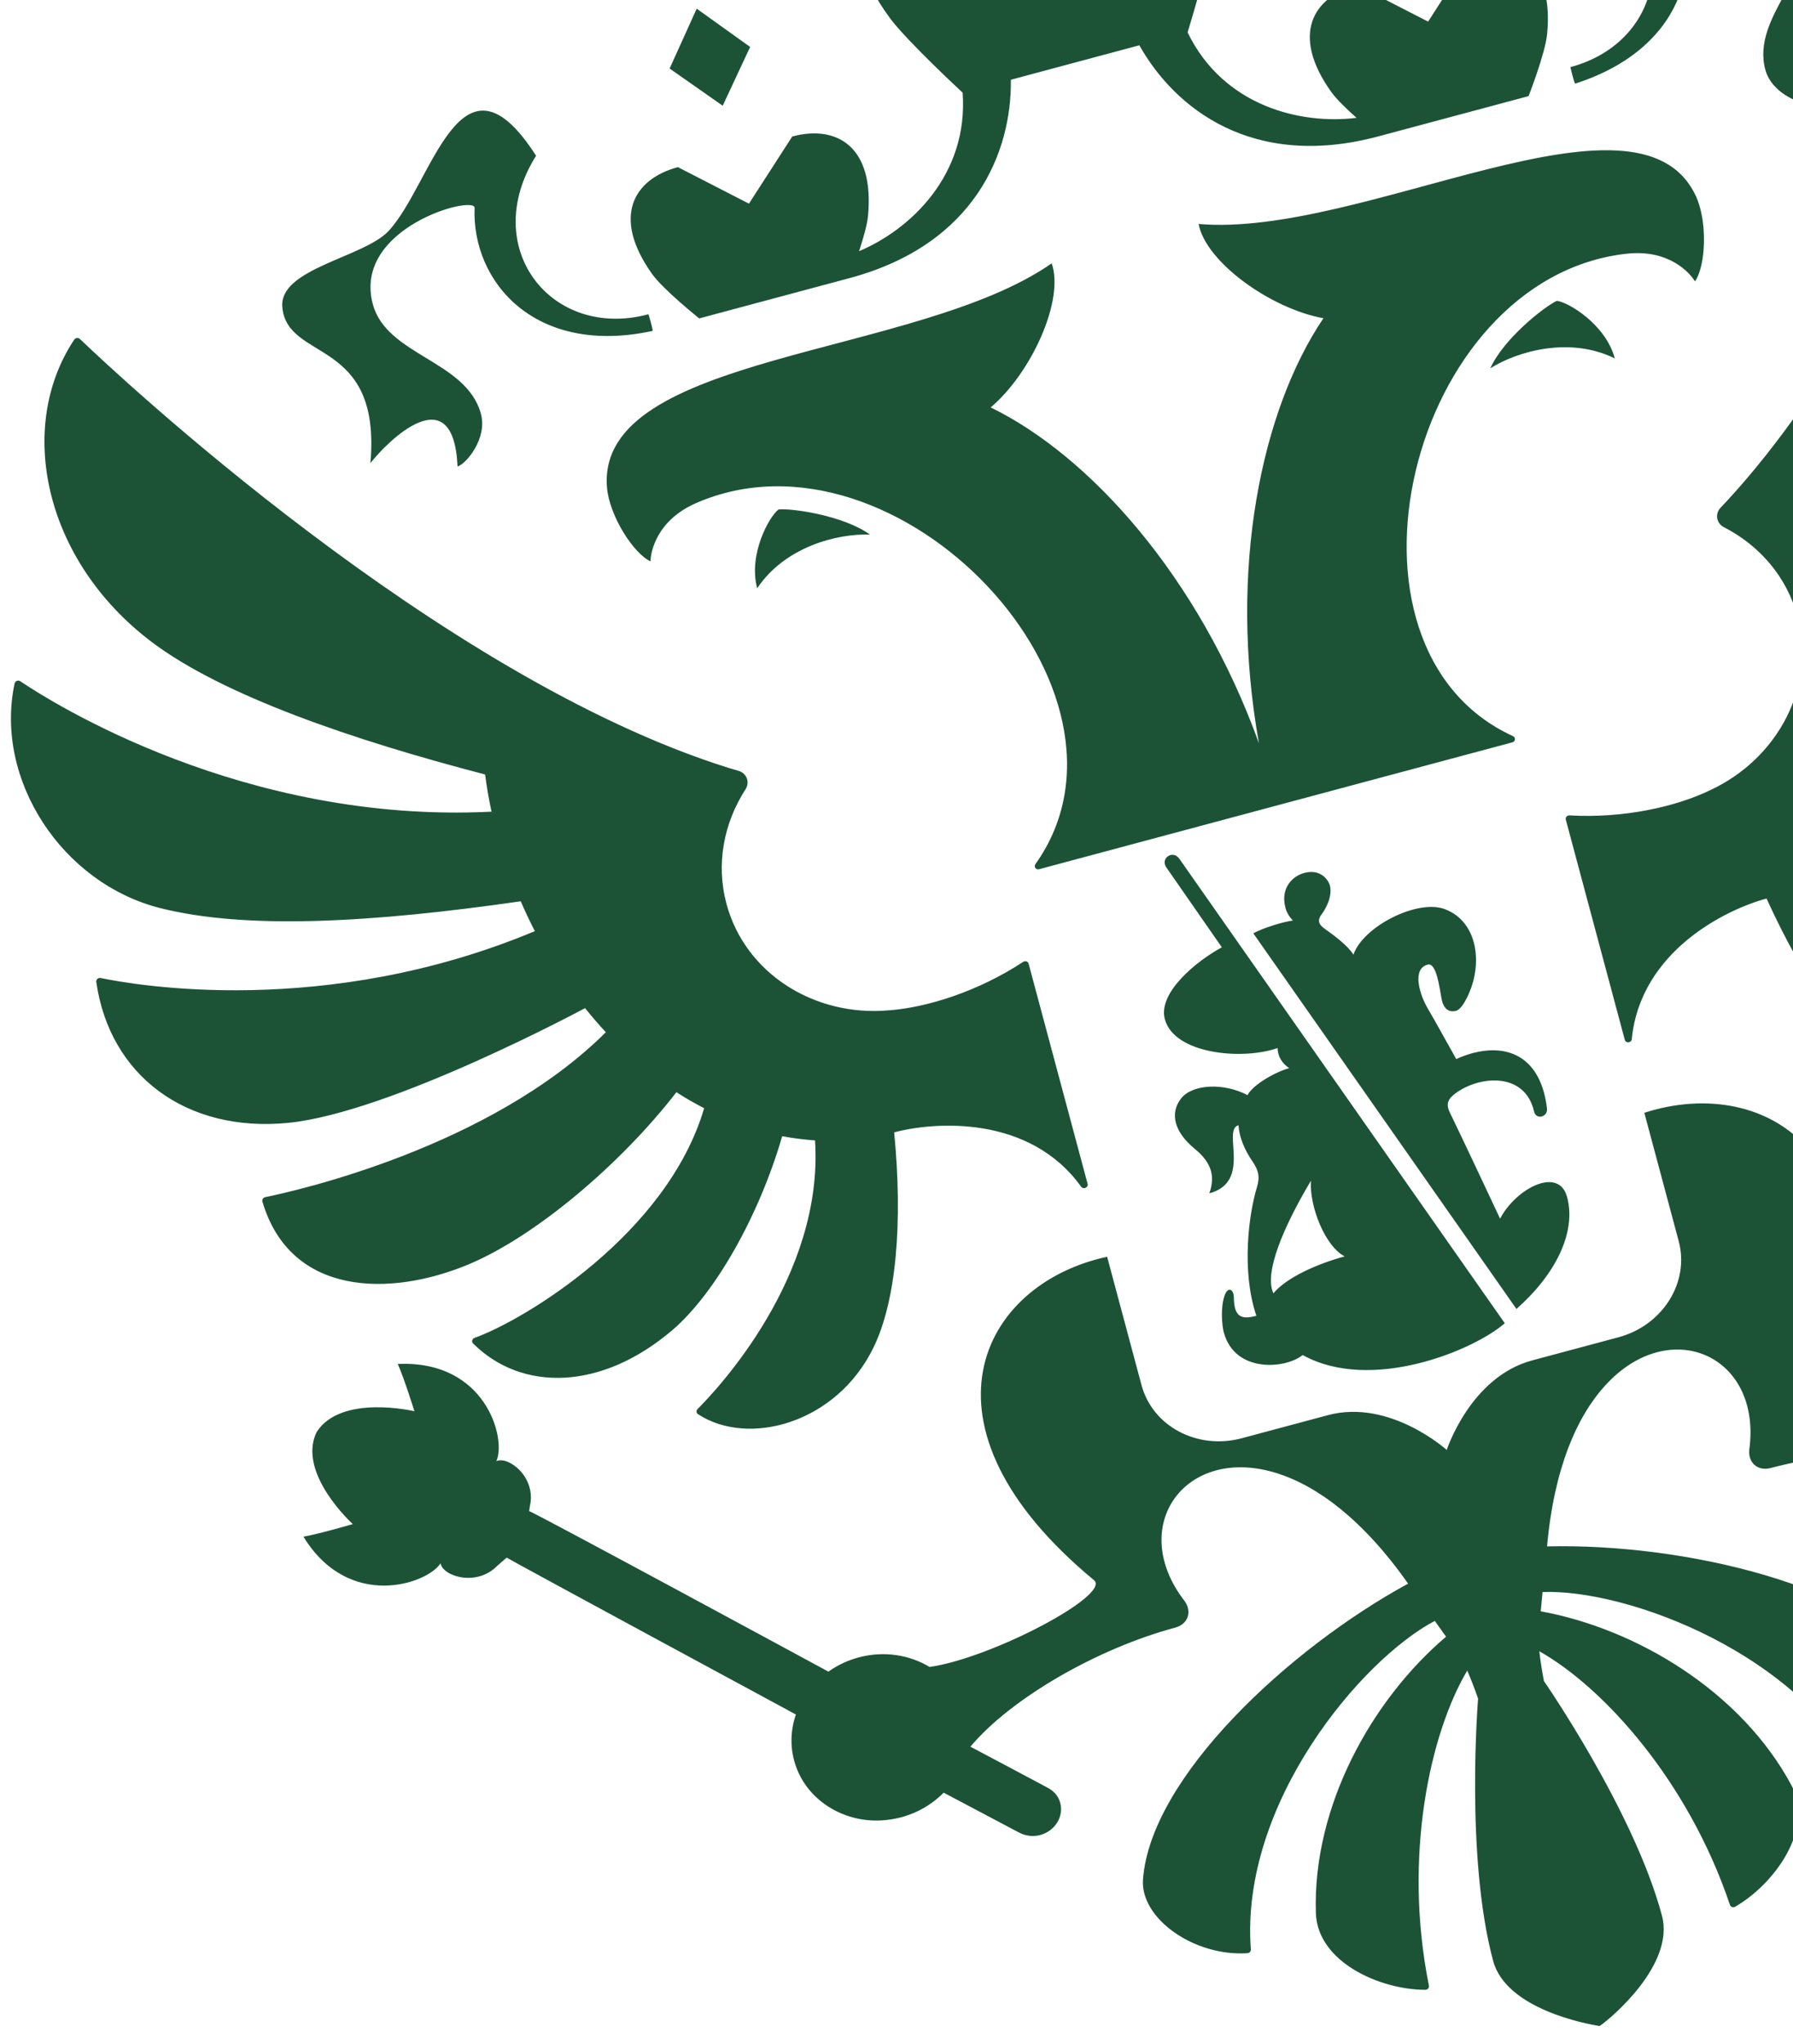 <svg width="86" height="98" viewBox="0 0 86 98" fill="none" xmlns="http://www.w3.org/2000/svg">
<path fill-rule="evenodd" clip-rule="evenodd" d="M77.453 17.185C75.3 16.124 72.802 16.831 71.482 17.66C72.114 16.25 74.055 14.713 74.671 14.425C75.213 14.477 77.015 15.551 77.453 17.185ZM81.324 9.363C78.534 3.537 65.367 11.421 57.49 10.739C57.832 12.564 60.947 14.8 63.477 15.259C60.531 19.619 58.883 27.254 60.385 35.641C57.494 27.626 52.249 21.838 47.518 19.535C49.48 17.873 51.062 14.378 50.443 12.627C43.962 17.156 28.617 16.912 29.112 23.354C29.218 24.716 30.373 26.528 31.2 26.915C31.21 26.472 31.48 24.957 33.386 24.123C43.024 19.914 55.557 33.147 49.664 41.433C49.575 41.559 49.686 41.718 49.843 41.676L72.536 35.595C72.69 35.554 72.708 35.361 72.569 35.296C63.321 31.066 67.559 13.34 78.009 12.166C80.079 11.935 81.068 13.113 81.299 13.491C81.821 12.742 81.916 10.597 81.324 9.363ZM79.995 -5.37C79.659 -5.901 85.544 -7.494 86.532 -3.808C87.194 -1.337 83.985 0.776 84.672 3.34C84.992 4.534 86.511 5.066 86.905 4.96C84.895 1.087 89.223 2.236 90.443 2.734C86.946 -2.261 91.488 -3.441 90.362 -5.859C89.576 -7.549 85.781 -5.958 84.114 -6.474C81.158 -7.388 76.504 -12.783 76.192 -6.058C80.784 -3.629 79.991 1.968 75.323 3.219C75.323 3.219 75.494 3.963 75.553 4.01C81.047 2.245 81.891 -2.366 79.995 -5.37ZM17.767 22.207C18.574 21.166 21.748 18.007 21.946 22.366C22.338 22.261 23.388 21.041 23.068 19.847C22.381 17.283 18.545 17.057 17.883 14.587C16.895 10.901 22.788 9.337 22.763 9.965C22.624 13.514 25.662 17.086 31.302 15.867C31.327 15.797 31.104 15.068 31.104 15.068C26.438 16.318 22.952 11.866 25.712 7.468C22.079 1.8 20.747 8.799 18.644 11.069C17.459 12.349 13.376 12.868 13.541 14.725C13.777 17.382 18.297 16.134 17.767 22.207ZM36.318 28.207C37.654 26.211 40.171 25.574 41.727 25.633C40.478 24.727 38.025 24.367 37.349 24.425C36.906 24.742 35.88 26.573 36.318 28.207ZM50.369 -12.335L46.766 -14.919L44.937 -10.88L48.587 -8.123L50.369 -12.335ZM68.555 -6.477L65.993 -8.313L64.694 -5.442L67.24 -3.659L68.555 -6.477ZM102.446 57.346L99.303 55.411L97.549 58.658L100.607 60.275L102.446 57.346ZM35.98 2.251L33.417 0.415L32.118 3.286L34.664 5.069L35.98 2.251ZM33.538 15.267L40.741 13.337C46.797 11.714 48.526 7.267 48.486 3.823L54.648 2.172C56.336 5.175 60.055 8.162 66.113 6.539L73.317 4.609C73.317 4.609 74.118 2.562 74.207 1.63C74.529 -1.721 72.695 -2.752 70.574 -2.184L68.498 1.036L65.09 -0.714C62.969 -0.146 61.896 1.664 63.85 4.406C64.1 4.756 64.6 5.235 65.064 5.65C62.414 5.984 58.683 5.108 56.962 1.552C56.962 1.552 58.047 -1.955 58.196 -3.296C58.729 -8.118 56.076 -9.32 52.895 -8.468L50.082 -2.54L44.683 -6.267C41.502 -5.415 39.806 -3.048 42.68 0.862C43.478 1.949 46.172 4.443 46.172 4.443C46.459 8.384 43.666 11.008 41.204 12.044C41.4 11.452 41.592 10.787 41.633 10.359C41.952 7.008 40.122 5.976 37.999 6.545L35.923 9.765L32.515 8.014C30.393 8.583 29.323 10.392 31.275 13.134C31.818 13.896 33.538 15.267 33.538 15.267ZM113.994 17.641C112.791 18.718 105.659 24.724 94.831 26.111C94.806 25.583 94.763 25.057 94.703 24.532C101.434 21.837 106.771 19.143 109.837 16.174C113.331 12.788 113.665 6.851 110.504 3.347C110.423 3.259 110.27 3.281 110.218 3.386C109.433 4.998 104.372 14.681 93.768 20.111C93.583 19.536 93.374 18.969 93.141 18.412C97.775 13.848 102.154 8.847 103.82 4.901C106.338 -1.065 104.297 -7.267 99.782 -9.499C99.736 -9.521 99.682 -9.522 99.634 -9.502C99.587 -9.482 99.55 -9.442 99.534 -9.393C98.889 -7.176 92.753 13.216 82.894 23.951C82.774 24.083 82.653 24.213 82.529 24.341C82.244 24.639 82.326 25.091 82.686 25.277C84.388 26.151 85.703 27.651 86.217 29.569C87.111 32.904 85.283 36.367 82.046 37.879C80.409 38.676 77.89 39.247 75.284 39.097C75.166 39.091 75.074 39.192 75.103 39.3L77.933 49.863C77.979 50.033 78.249 50.006 78.266 49.826C78.688 45.581 82.826 43.594 84.731 43.083C86.522 47.021 88.661 50.106 90.745 51.517C94.136 53.809 98.356 52.633 99.637 50.077C99.659 50.035 99.659 49.985 99.639 49.943C99.619 49.9 99.581 49.868 99.534 49.858C98.291 49.527 91.108 47.393 88.211 41.518C88.653 41.219 89.078 40.902 89.473 40.554C92.347 43.316 96.031 45.474 98.664 45.97C103.087 46.8 106.429 44.924 107.283 41.746C107.315 41.633 107.212 41.532 107.092 41.552C104.616 42.008 96.605 41.869 92.046 37.523C92.319 37.093 92.581 36.651 92.813 36.193C96.803 37.828 102.088 38.803 105.565 38.359C109.634 37.841 113.746 35.397 112.631 30.802C112.608 30.71 112.506 30.657 112.412 30.689C111.038 31.147 101.905 34.025 94.308 32.01C94.42 31.514 94.515 31.014 94.592 30.511C94.592 30.511 105.171 30.197 109.676 28.155C114.153 26.126 115.961 21.899 114.268 17.697C114.224 17.592 114.08 17.563 113.994 17.641ZM28.062 48.338C28.381 48.735 28.713 49.121 29.059 49.494C23.489 55.035 14.145 57.111 12.721 57.401C12.621 57.422 12.56 57.523 12.586 57.612C13.919 62.146 18.701 62.207 22.483 60.621C25.715 59.267 29.806 55.781 32.444 52.369C32.876 52.65 33.322 52.902 33.773 53.138C31.996 59.181 25.13 63.306 22.758 64.15C22.643 64.192 22.607 64.331 22.689 64.413C25.017 66.738 28.85 66.691 32.267 63.761C34.298 62.016 36.409 58.305 37.517 54.477C38.035 54.579 38.562 54.641 39.092 54.68C39.52 61.216 34.367 66.655 33.455 67.564C33.421 67.597 33.404 67.643 33.408 67.69C33.412 67.737 33.437 67.779 33.476 67.805C35.864 69.378 40.108 68.286 41.899 64.606C42.998 62.342 43.306 58.6 42.888 54.295C44.795 53.784 49.37 53.437 51.858 56.903C51.965 57.048 52.212 56.937 52.167 56.767L49.336 46.204C49.308 46.096 49.175 46.056 49.077 46.119C46.895 47.552 44.428 48.317 42.613 48.445C39.052 48.754 35.738 46.67 34.844 43.334C34.331 41.416 34.72 39.458 35.756 37.85C35.977 37.51 35.82 37.078 35.426 36.962C35.254 36.913 35.082 36.862 34.911 36.808C21.014 32.443 5.513 17.861 3.833 16.254C3.755 16.178 3.62 16.195 3.559 16.286C0.771 20.476 2.102 26.866 7.265 30.773C10.681 33.357 16.973 35.498 23.267 37.134C23.345 37.733 23.448 38.328 23.576 38.918C11.686 39.517 2.472 33.673 0.972 32.664C0.872 32.595 0.724 32.654 0.7 32.771C-0.281 37.386 2.976 42.357 7.691 43.543C11.83 44.582 17.799 44.246 24.976 43.215C25.186 43.699 25.413 44.177 25.654 44.646C15.595 48.855 6.42 47.227 4.829 46.893C4.71 46.868 4.601 46.968 4.618 47.081C5.254 51.566 8.931 54.321 13.822 53.839C18.743 53.355 28.062 48.338 28.062 48.338ZM101.501 63.612L97.111 61.731C95.896 62.98 95.199 64.632 95.216 66.346C93.118 67.236 86.819 67.509 87.162 66.478C91.222 55.568 84.777 51.448 78.869 53.356L80.518 59.511C81.047 61.487 79.751 63.551 77.627 64.12L73.491 65.228C70.524 66.023 69.392 69.523 69.392 69.523C69.392 69.523 66.662 67.058 63.695 67.853L59.559 68.961C57.432 69.531 55.282 68.391 54.752 66.414L53.103 60.26C47.032 61.561 43.507 68.354 52.48 75.772C53.285 76.485 47.546 79.51 44.586 79.927C43.621 79.346 42.4 79.144 41.18 79.471C40.662 79.61 40.172 79.84 39.734 80.151C39.734 80.151 25.614 72.505 25.38 72.456L25.415 72.216C25.735 70.844 24.403 69.8 23.807 70.058C24.297 69 23.316 65.204 19.08 65.4C19.401 66.129 19.877 67.666 19.877 67.666C19.877 67.666 16.342 66.824 15.178 68.68C14.247 70.658 16.922 73.077 16.922 73.077C16.922 73.077 15.352 73.538 14.555 73.681C16.738 77.247 20.505 75.944 21.131 74.957C21.242 75.588 22.866 76.093 23.854 75.074L24.304 74.685C24.428 74.783 38.174 82.207 38.174 82.207C37.871 83.09 37.877 84.072 38.304 85.006C38.974 86.465 40.587 87.391 42.302 87.284C43.512 87.207 44.533 86.694 45.263 85.955L48.889 87.873C49.21 88.037 49.599 88.09 49.982 87.958C50.679 87.72 51.056 87.002 50.826 86.356C50.724 86.064 50.503 85.849 50.24 85.712C50.18 85.673 46.545 83.75 46.545 83.75C48.495 81.423 52.652 79.037 56.366 78.042C57.018 77.867 57.177 77.233 56.807 76.752C54.04 73.156 56.873 69.256 61.254 70.64C63.165 71.243 65.372 72.848 67.538 75.932C61.796 79.064 55.185 85.225 54.823 90.114C54.685 92.001 57.299 93.822 59.835 93.651C59.88 93.649 59.923 93.629 59.953 93.595C59.983 93.561 59.999 93.517 59.996 93.472C59.467 86.461 65.311 79.564 68.819 77.719C69.142 78.171 69.037 78.025 69.359 78.476C65.807 81.489 62.95 86.603 63.115 91.728C63.191 94.076 66.187 95.407 68.367 95.407C68.476 95.407 68.558 95.309 68.537 95.209C67.289 89.005 68.594 83.104 70.376 80.1C70.565 80.543 70.739 80.993 70.896 81.448C70.896 81.448 70.271 88.994 71.616 94.017C72.243 96.353 76.152 97.054 76.726 97.145C77.306 96.745 80.34 94.184 79.714 91.847C78.368 86.824 74.053 80.602 74.053 80.602C73.962 80.129 73.888 79.653 73.832 79.174C76.874 80.885 80.957 85.341 82.976 91.337C83.008 91.435 83.13 91.481 83.223 91.426C85.112 90.336 87.04 87.685 85.933 85.615C83.512 81.094 78.483 78.093 73.9 77.259C73.952 76.709 73.934 76.888 73.987 76.335C77.95 76.178 86.458 79.228 89.504 85.565C89.525 85.605 89.561 85.636 89.603 85.65C89.647 85.664 89.693 85.66 89.733 85.639C92.014 84.521 93.37 81.635 92.304 80.071C89.55 76.017 80.742 73.988 74.204 74.146C74.538 70.392 75.647 67.898 77.001 66.421C80.102 63.032 84.504 64.994 83.906 69.491C83.826 70.093 84.279 70.563 84.933 70.388C89.134 69.262 94.716 69.393 97.309 70.879C99.145 72.492 101.9 73.1 104.556 72.1C107.576 70.966 109.48 67.959 109.058 64.986C108.686 62.381 106.774 60.465 104.364 59.788L101.501 63.612ZM69.857 52.39C71.021 51.565 73.149 51.41 73.58 53.293C73.677 53.72 74.27 53.561 74.197 53.118C73.835 50.222 71.733 49.923 69.847 50.78C69.344 49.885 68.918 49.1 68.467 48.329C68.105 47.706 67.699 46.46 68.478 46.251C68.898 46.139 69.044 47.36 69.141 47.876C69.224 48.33 69.456 48.556 69.82 48.472C70.048 48.421 70.252 48.059 70.368 47.824C71.156 46.243 70.888 44.194 69.309 43.595C67.986 43.09 65.372 44.43 64.916 45.775C64.686 45.376 63.945 44.814 63.598 44.576C63.261 44.343 63.139 44.154 63.423 43.794C63.556 43.621 63.927 42.983 63.788 42.464C63.705 42.157 63.315 41.653 62.559 41.856C61.962 42.016 61.409 42.607 61.656 43.529C61.711 43.733 61.82 43.94 62.015 44.14C61.621 44.179 60.604 44.479 60.113 44.75L72.735 62.762C74.541 61.176 75.632 59.14 75.164 57.394C74.765 55.905 72.705 56.986 71.951 58.433C71.104 56.638 70.332 54.977 69.534 53.329C69.315 52.874 69.511 52.637 69.857 52.39ZM55.939 41.586L58.605 45.422C57.379 46.084 55.531 47.602 55.87 48.865C56.32 50.548 59.59 50.845 61.276 50.252C61.293 50.659 61.483 50.975 61.835 51.216C61.21 51.383 60.11 51.989 59.835 52.51C58.694 51.904 57.184 51.978 56.644 52.677C56.101 53.381 56.318 54.27 57.297 55.077C57.978 55.636 58.347 56.268 58.004 57.218C60.078 56.662 58.592 54.17 59.404 53.952C59.438 54.504 59.666 55.091 60.081 55.699C60.357 56.103 60.442 56.42 60.289 56.921C59.907 58.17 59.524 60.906 60.261 63.09C59.58 63.268 59.189 63.194 59.18 62.202C59.177 61.832 58.897 61.642 58.728 62.144C58.542 62.698 58.606 63.541 58.699 63.884C59.229 65.863 61.692 65.63 62.48 64.97C65.757 66.791 70.689 64.75 72.175 63.446L56.557 41.162C56.248 40.745 55.648 41.145 55.939 41.586ZM61.078 62.013C60.619 61.046 61.547 58.849 62.877 56.614C62.8 57.859 63.565 59.765 64.498 60.242C63.193 60.592 61.708 61.252 61.078 62.013Z" fill="#1C5337"/>
</svg>
